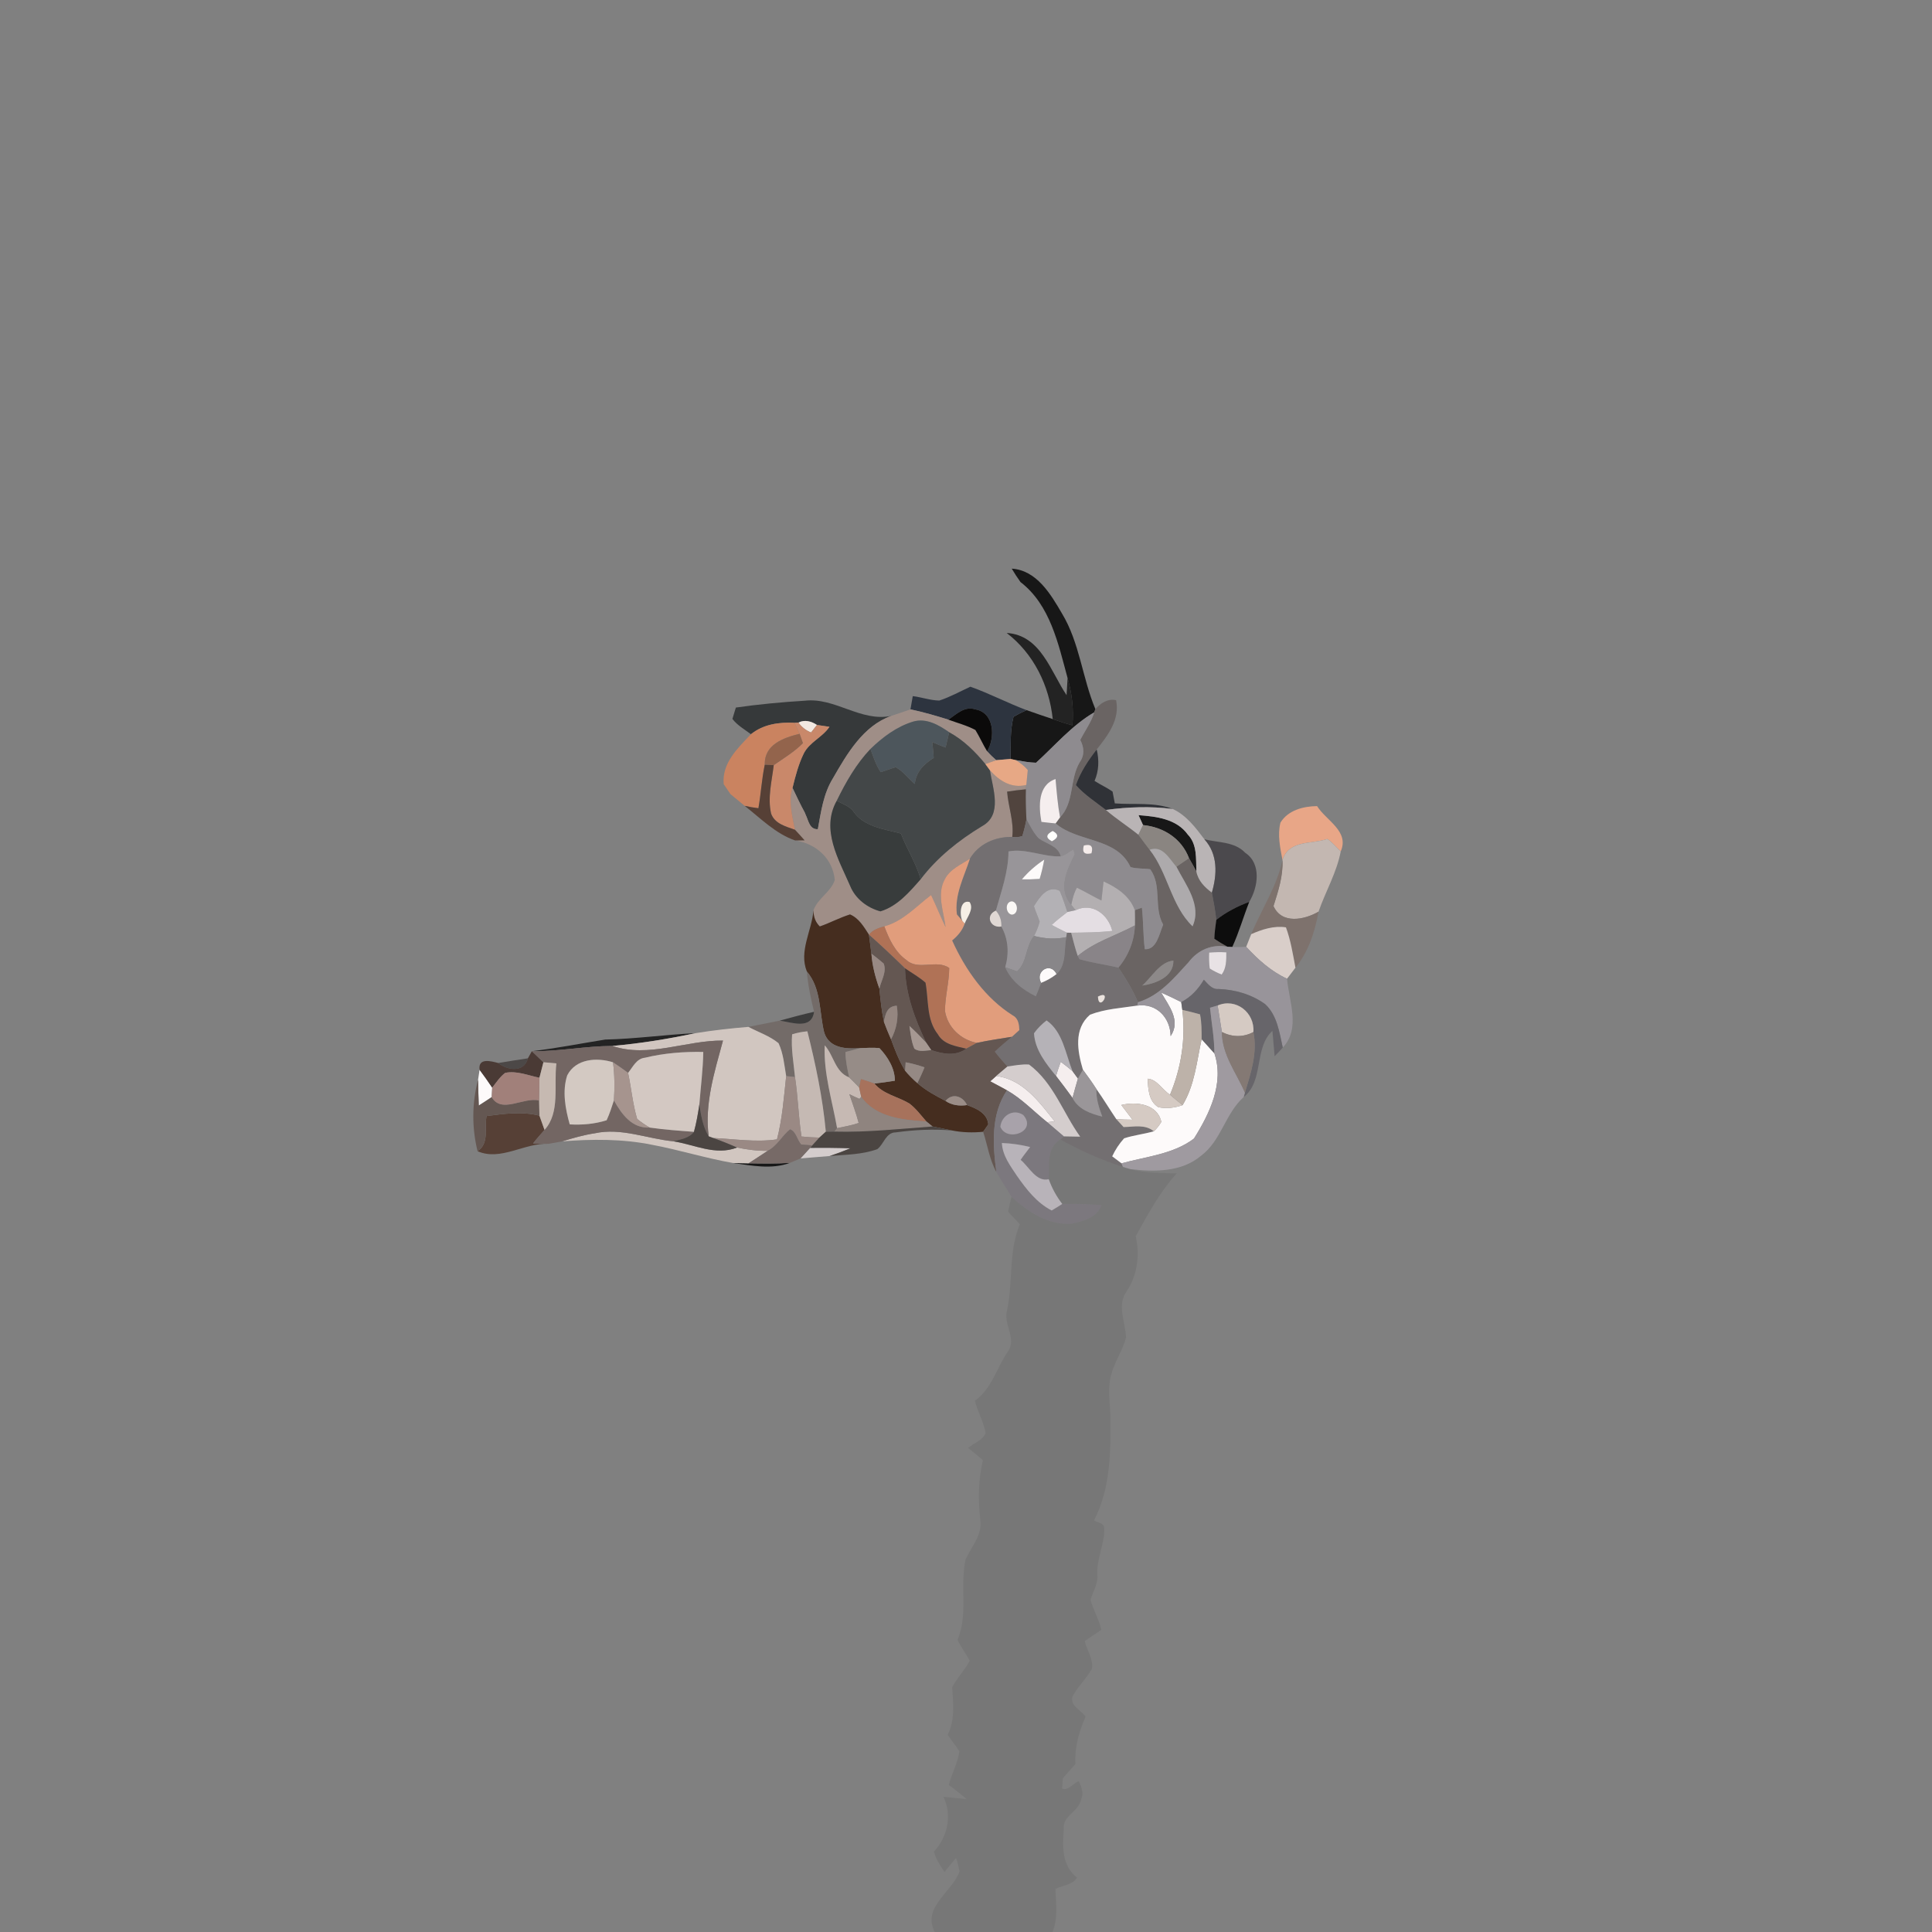 <?xml version="1.0" encoding="UTF-8" ?>
<!DOCTYPE svg PUBLIC "-//W3C//DTD SVG 1.1//EN" "http://www.w3.org/Graphics/SVG/1.1/DTD/svg11.dtd">
<svg width="384pt" height="384pt" viewBox="0 0 384 384" version="1.1" xmlns="http://www.w3.org/2000/svg">
<rect x="0" y="0" width="384" height="384" fill="#808080" stroke="none"/>
<g id="#171717fb">
<path fill="#171717" opacity="1.00" d=" M 201.09 113.02 C 206.04 113.34 208.84 118.09 211.08 121.94 C 214.61 127.79 215.11 134.75 217.72 140.95 L 217.49 141.58 C 213.02 144.20 209.69 148.18 205.92 151.60 C 204.53 151.57 203.17 151.30 201.82 151.06 L 200.85 150.85 C 200.89 148.06 200.75 145.20 201.44 142.47 C 202.28 141.98 203.14 141.54 204.03 141.14 C 205.76 141.75 207.49 142.35 209.24 142.92 C 210.53 143.38 211.82 143.81 213.15 144.16 C 213.44 141.00 213.06 137.81 212.19 134.77 C 210.34 127.97 208.74 120.23 202.83 115.69 C 202.21 114.82 201.63 113.93 201.09 113.02 Z" />
<path fill="#171717" opacity="1.00" d=" M 226.29 162.02 C 229.82 162.27 233.86 162.76 236.09 165.88 C 237.99 167.84 237.69 170.70 237.79 173.21 C 237.31 172.32 236.83 171.44 236.32 170.57 C 234.86 166.67 231.24 164.38 227.19 163.99 C 226.97 163.50 226.52 162.51 226.29 162.02 Z" />
<path fill="#171717" opacity="1.00" d=" M 145.73 231.16 C 146.50 231.17 148.02 231.20 148.78 231.22 C 151.52 231.27 154.26 231.31 157.00 231.13 C 153.38 232.48 149.43 231.67 145.73 231.16 Z" />
</g>
<g id="#000000bb">
<path fill="#000000" opacity="0.73" d=" M 200.09 125.81 C 206.86 126.22 208.82 133.47 211.99 138.17 C 212.04 137.32 212.14 135.62 212.19 134.77 C 213.06 137.81 213.44 141.00 213.15 144.16 C 211.82 143.81 210.53 143.38 209.24 142.92 C 208.55 136.27 205.45 129.92 200.09 125.81 Z" />
<path fill="#000000" opacity="0.73" d=" M 120.28 206.62 C 126.28 206.49 132.24 205.64 138.23 205.35 C 132.78 206.51 127.26 207.40 121.70 207.89 C 116.35 207.91 111.07 209.00 105.71 208.93 C 110.60 208.36 115.42 207.40 120.28 206.62 Z" />
</g>
<g id="#2d343fff">
<path fill="#2d343f" opacity="1.00" d=" M 186.69 139.24 C 188.84 138.54 190.82 137.43 192.87 136.49 C 196.67 137.83 200.25 139.73 204.03 141.14 C 203.14 141.54 202.28 141.98 201.44 142.47 C 200.75 145.20 200.89 148.06 200.85 150.85 C 200.14 150.91 198.72 151.03 198.01 151.09 C 197.36 150.54 196.76 149.95 196.20 149.33 C 197.84 146.59 197.66 141.62 193.83 140.99 C 191.73 140.29 190.08 141.96 188.51 143.04 C 186.02 142.26 183.51 141.53 180.96 140.99 C 181.07 140.33 181.30 139.02 181.42 138.36 C 183.19 138.57 184.90 139.21 186.69 139.24 Z" />
</g>
<g id="#36393aff">
<path fill="#36393a" opacity="1.00" d=" M 146.26 140.63 C 150.81 139.98 155.39 139.55 159.98 139.27 C 165.99 138.58 171.06 143.54 177.14 142.29 C 171.58 144.27 168.37 149.79 165.58 154.65 C 163.66 157.72 163.19 161.33 162.55 164.81 C 160.88 164.88 160.70 163.08 160.13 161.93 C 160.09 161.82 160.00 161.60 159.95 161.49 C 159.07 159.89 158.31 158.23 157.52 156.60 C 158.09 154.27 158.70 151.91 159.76 149.75 C 160.90 147.49 163.48 146.53 164.86 144.46 C 164.24 144.37 163.00 144.18 162.38 144.09 C 161.28 143.36 159.93 142.98 158.69 143.62 L 157.93 143.66 C 154.85 143.51 151.72 143.94 149.26 145.93 C 147.99 144.98 146.55 144.17 145.57 142.89 C 145.74 142.32 146.09 141.19 146.26 140.63 Z" />
</g>
<g id="#6a6463ff">
<path fill="#6a6463" opacity="1.00" d=" M 217.72 140.95 C 218.76 139.74 220.15 138.82 221.83 139.16 C 222.63 143.01 220.21 146.15 217.98 148.96 C 216.30 151.12 214.76 153.44 213.84 156.04 C 215.56 157.99 217.77 159.40 219.81 160.98 C 221.86 162.75 224.16 164.21 226.27 165.91 C 227.00 166.91 227.74 167.91 228.50 168.89 C 232.16 173.52 232.74 179.98 237.03 184.11 C 238.92 179.89 235.65 175.87 233.82 172.27 C 234.44 171.85 235.70 171.00 236.32 170.57 C 236.83 171.44 237.31 172.32 237.79 173.21 C 238.14 175.05 239.42 176.33 240.87 177.41 C 241.22 179.20 241.55 181.00 241.75 182.83 C 241.59 184.07 241.39 185.33 241.36 186.59 C 242.21 187.17 243.10 187.70 244.01 188.19 C 240.97 187.57 238.08 188.79 236.24 191.25 C 233.34 194.41 230.47 197.92 226.18 199.20 C 225.14 196.77 223.77 194.49 222.29 192.31 C 224.27 190.00 225.47 186.98 225.57 183.93 C 225.59 182.92 225.58 181.91 225.56 180.90 C 225.91 180.77 226.61 180.53 226.96 180.41 C 227.27 183.15 227.19 185.93 227.54 188.66 C 229.89 188.83 230.44 185.53 231.19 183.78 C 229.24 180.33 231.01 176.12 228.62 172.77 C 227.31 172.58 225.96 172.71 224.70 172.34 C 221.91 166.36 214.27 167.50 209.81 163.66 C 210.03 163.36 210.47 162.76 210.69 162.46 C 213.56 159.48 212.56 154.92 214.60 151.50 C 215.60 150.09 215.48 148.54 214.71 147.07 C 215.64 145.24 216.89 143.57 217.49 141.58 L 217.72 140.95 M 239.22 179.20 C 239.78 179.76 239.78 179.76 239.22 179.20 M 227.03 195.89 C 229.70 195.48 233.27 194.20 233.22 190.93 C 230.54 191.19 228.95 194.19 227.03 195.89 Z" />
</g>
<g id="#9f8e87ff">
<path fill="#9f8e87" opacity="1.00" d=" M 177.14 142.29 C 178.42 141.87 179.69 141.44 180.96 140.99 C 183.51 141.53 186.02 142.26 188.51 143.04 C 190.30 143.70 192.18 144.18 193.87 145.09 C 194.71 146.46 195.36 147.95 196.20 149.33 C 196.76 149.95 197.36 150.54 198.01 151.09 C 197.47 151.28 196.39 151.67 195.85 151.86 C 193.81 149.38 191.50 147.09 188.66 145.54 C 186.60 144.10 184.11 142.66 181.51 143.42 C 178.25 144.40 175.43 146.52 173.01 148.86 C 170.17 151.84 168.11 155.47 166.31 159.15 C 163.10 164.87 166.69 170.81 168.98 176.09 C 170.01 178.64 172.38 180.44 174.99 181.14 C 178.36 180.12 180.74 177.32 182.98 174.76 C 186.28 170.41 190.57 167.00 195.22 164.19 C 199.33 161.93 197.30 156.69 196.75 153.09 C 198.60 155.20 201.07 156.77 203.99 156.01 L 203.90 156.88 C 202.65 157.00 201.40 157.15 200.17 157.34 C 200.40 160.36 201.56 163.27 201.20 166.34 C 197.80 166.31 194.56 167.69 192.78 170.67 C 191.00 171.86 188.81 172.74 187.79 174.75 C 186.14 177.73 187.57 181.15 187.94 184.27 C 186.93 182.17 186.07 180.00 185.06 177.90 C 182.08 180.15 179.49 183.11 175.76 184.11 C 174.62 184.44 173.47 184.81 172.71 185.77 C 171.71 184.23 170.72 182.50 168.95 181.75 C 166.89 182.39 164.98 183.43 162.94 184.14 C 162.10 183.32 161.68 182.25 161.69 180.92 C 162.52 178.55 165.17 177.28 165.92 174.91 C 165.53 170.63 162.17 167.66 158.05 167.05 C 158.51 167.04 159.44 167.03 159.91 167.02 C 159.29 166.30 158.66 165.61 158.01 164.92 C 157.49 162.20 156.70 159.35 157.52 156.60 C 158.31 158.23 159.07 159.89 159.95 161.49 L 160.13 161.93 C 160.70 163.08 160.88 164.88 162.55 164.81 C 163.19 161.33 163.66 157.72 165.58 154.65 C 168.37 149.79 171.58 144.27 177.14 142.29 Z" />
</g>
<g id="#0b0a0aff">
<path fill="#0b0a0a" opacity="1.00" d=" M 188.51 143.04 C 190.08 141.96 191.73 140.29 193.83 140.99 C 197.66 141.62 197.84 146.59 196.20 149.33 C 195.36 147.95 194.71 146.46 193.87 145.09 C 192.18 144.18 190.30 143.70 188.51 143.04 Z" />
</g>
<g id="#8e8b8fff">
<path fill="#8e8b8f" opacity="1.00" d=" M 205.92 151.60 C 209.69 148.18 213.02 144.20 217.49 141.58 C 216.89 143.57 215.64 145.24 214.71 147.07 C 215.48 148.54 215.60 150.09 214.60 151.50 C 212.56 154.92 213.56 159.48 210.69 162.46 C 210.23 159.94 210.02 157.39 209.80 154.84 C 206.24 156.01 206.44 160.36 206.99 163.36 C 207.93 163.47 208.86 163.58 209.81 163.66 C 214.27 167.50 221.91 166.36 224.70 172.34 C 225.96 172.71 227.31 172.58 228.62 172.77 C 231.01 176.12 229.24 180.33 231.19 183.78 C 230.44 185.53 229.89 188.83 227.54 188.66 C 227.19 185.93 227.27 183.15 226.96 180.41 C 226.61 180.53 225.91 180.77 225.56 180.90 C 224.53 178.07 221.97 176.37 219.34 175.19 C 219.20 176.45 219.06 177.71 218.92 178.98 C 217.27 178.19 215.71 177.23 214.05 176.44 C 213.45 177.48 213.17 178.66 212.93 179.83 C 210.20 176.74 212.07 172.89 213.62 169.81 C 213.55 169.57 213.41 169.07 213.35 168.82 C 212.49 169.26 211.76 169.98 210.81 170.21 C 210.29 168.12 207.97 167.77 206.45 166.65 C 205.39 165.57 204.75 164.17 204.01 162.88 C 203.90 160.88 203.84 158.88 203.90 156.88 L 203.99 156.01 C 204.07 155.27 204.21 153.79 204.28 153.05 C 203.59 152.24 202.77 151.58 201.82 151.06 C 203.17 151.30 204.53 151.57 205.92 151.60 M 209.23 165.16 C 207.87 165.87 207.81 166.55 209.07 167.21 C 210.42 166.51 210.47 165.82 209.23 165.16 M 215.42 168.05 C 215.03 169.43 215.54 169.94 216.94 169.60 C 217.33 168.20 216.82 167.69 215.42 168.05 Z" />
</g>
<g id="#f2e9e1ff">
<path fill="#f2e9e1" opacity="1.00" d=" M 158.69 143.62 C 159.93 142.98 161.28 143.36 162.38 144.09 C 162.09 144.47 161.50 145.21 161.21 145.59 C 160.19 145.19 159.35 144.54 158.69 143.62 Z" />
</g>
<g id="#4d565cff">
<path fill="#4d565c" opacity="1.00" d=" M 181.51 143.42 C 184.11 142.66 186.60 144.10 188.66 145.54 C 188.48 146.30 188.12 147.82 187.94 148.58 C 187.04 148.25 186.18 147.85 185.30 147.50 C 185.39 148.54 185.54 149.59 185.58 150.64 C 183.63 151.86 182.06 153.41 181.82 155.82 C 180.54 154.72 179.51 153.30 178.03 152.48 C 177.02 152.77 176.05 153.17 175.05 153.47 C 174.11 152.07 173.58 150.44 173.01 148.86 C 175.43 146.52 178.25 144.40 181.51 143.42 Z" />
</g>
<g id="#ca8360ff">
<path fill="#ca8360" opacity="1.00" d=" M 149.26 145.93 C 151.72 143.94 154.85 143.51 157.93 143.66 C 158.18 144.21 158.68 145.31 158.93 145.85 C 155.69 146.64 151.89 147.99 152.00 152.00 C 151.40 154.85 151.25 157.77 150.74 160.64 C 149.82 160.53 148.91 160.37 148.01 160.17 C 147.06 159.40 146.12 158.61 145.18 157.83 C 144.85 157.34 144.17 156.35 143.84 155.86 C 143.46 151.66 146.63 148.70 149.26 145.93 Z" />
</g>
<g id="#c9886aff">
<path fill="#c9886a" opacity="1.00" d=" M 157.93 143.66 L 158.69 143.62 C 159.35 144.54 160.19 145.19 161.21 145.59 C 161.50 145.21 162.09 144.47 162.38 144.09 C 163.00 144.18 164.24 144.37 164.86 144.46 C 163.48 146.53 160.90 147.49 159.76 149.75 C 158.70 151.91 158.09 154.27 157.52 156.60 C 156.70 159.35 157.49 162.20 158.01 164.92 C 156.20 164.27 153.98 163.74 153.26 161.70 C 152.54 158.51 153.41 155.25 153.79 152.08 C 155.77 150.70 157.88 149.44 159.59 147.71 C 159.42 147.24 159.09 146.32 158.93 145.85 C 158.68 145.31 158.18 144.21 157.93 143.66 Z" />
</g>
<g id="#93644cff">
<path fill="#93644c" opacity="1.00" d=" M 152.00 152.00 C 151.89 147.99 155.69 146.64 158.93 145.85 C 159.09 146.32 159.42 147.24 159.59 147.71 C 157.88 149.44 155.77 150.70 153.79 152.08 C 153.34 152.06 152.45 152.02 152.00 152.00 Z" />
</g>
<g id="#434748ff">
<path fill="#434748" opacity="1.00" d=" M 188.66 145.54 C 191.50 147.09 193.81 149.38 195.85 151.86 C 196.07 152.17 196.52 152.79 196.75 153.09 C 197.30 156.69 199.33 161.93 195.22 164.19 C 190.57 167.00 186.28 170.41 182.98 174.76 C 182.11 171.55 180.23 168.76 179.07 165.67 C 175.70 164.77 171.57 164.33 169.53 161.14 C 168.69 160.16 167.40 159.76 166.31 159.15 C 168.11 155.47 170.17 151.84 173.01 148.86 C 173.58 150.44 174.11 152.07 175.05 153.47 C 176.05 153.17 177.02 152.77 178.03 152.48 C 179.51 153.30 180.54 154.72 181.82 155.82 C 182.06 153.41 183.63 151.86 185.58 150.64 C 185.54 149.59 185.39 148.54 185.30 147.50 C 186.18 147.85 187.04 148.25 187.94 148.58 C 188.12 147.82 188.48 146.30 188.66 145.54 M 175.25 156.25 C 175.79 156.79 175.79 156.79 175.25 156.25 M 182.24 160.24 C 182.80 160.80 182.80 160.80 182.24 160.24 Z" />
</g>
<g id="#303237fb">
<path fill="#303237" opacity="1.00" d=" M 213.84 156.04 C 214.76 153.44 216.30 151.12 217.98 148.96 C 218.48 151.07 218.42 153.21 217.55 155.21 C 218.71 155.97 219.99 156.53 221.13 157.33 C 221.28 158.11 221.43 158.89 221.58 159.68 C 225.42 159.98 229.41 159.38 233.09 160.79 C 228.68 160.22 224.21 160.39 219.81 160.98 C 217.77 159.40 215.56 157.99 213.84 156.04 Z" />
</g>
<g id="#e7a885ff">
<path fill="#e7a885" opacity="1.00" d=" M 195.85 151.86 C 196.39 151.67 197.47 151.28 198.01 151.09 C 198.72 151.03 200.14 150.91 200.85 150.85 L 201.82 151.06 C 202.77 151.58 203.59 152.24 204.28 153.05 C 204.21 153.79 204.07 155.27 203.99 156.01 C 201.07 156.77 198.60 155.20 196.75 153.09 C 196.52 152.79 196.07 152.17 195.85 151.86 Z" />
</g>
<g id="#564036ff">
<path fill="#564036" opacity="1.00" d=" M 152.00 152.00 C 152.45 152.02 153.34 152.06 153.79 152.08 C 153.41 155.25 152.54 158.51 153.26 161.70 C 153.98 163.74 156.20 164.27 158.01 164.92 C 158.66 165.61 159.29 166.30 159.91 167.02 C 159.44 167.03 158.51 167.04 158.05 167.05 C 154.15 165.71 151.20 162.66 148.01 160.17 C 148.91 160.37 149.82 160.53 150.74 160.64 C 151.25 157.77 151.40 154.85 152.00 152.00 Z" />
<path fill="#564036" opacity="1.00" d=" M 96.71 221.82 C 100.18 221.37 103.77 220.86 107.22 221.75 C 107.47 222.46 107.98 223.87 108.23 224.58 C 107.46 225.46 106.68 226.33 105.96 227.25 C 106.73 227.27 108.29 227.32 109.06 227.34 C 104.27 227.10 99.53 230.84 94.92 228.81 C 97.31 227.23 96.24 224.19 96.71 221.82 Z" />
</g>
<g id="#f5eeeeff">
<path fill="#f5eeee" opacity="1.00" d=" M 206.99 163.36 C 206.44 160.36 206.24 156.01 209.80 154.84 C 210.02 157.39 210.23 159.94 210.69 162.46 C 210.47 162.76 210.03 163.36 209.81 163.66 C 208.86 163.58 207.93 163.47 206.99 163.36 Z" />
<path fill="#f5eeee" opacity="1.00" d=" M 209.89 213.85 C 210.17 212.90 210.49 211.97 210.83 211.04 C 211.62 211.63 212.40 212.24 213.16 212.89 C 213.44 213.26 213.98 214.00 214.25 214.37 C 213.88 215.64 213.51 216.93 213.17 218.22 C 212.10 216.74 211.01 215.29 209.89 213.85 Z" />
<path fill="#f5eeee" opacity="1.00" d=" M 196.82 214.92 C 197.12 214.65 197.71 214.13 198.01 213.86 C 203.33 214.54 206.53 219.01 209.63 222.88 C 209.26 222.92 208.51 223.01 208.14 223.05 C 205.48 220.93 203.12 218.40 200.14 216.71 C 199.05 216.08 197.91 215.53 196.82 214.92 Z" />
</g>
<g id="#3c221983">
<path fill="#3c2219" opacity="0.51" d=" M 143.84 155.86 C 144.17 156.35 144.85 157.34 145.18 157.83 C 144.85 157.34 144.17 156.35 143.84 155.86 Z" />
</g>
<g id="#b9bab9ff">
<path fill="#b9bab9" opacity="1.00" d=" M 175.25 156.25 C 175.79 156.79 175.79 156.79 175.25 156.25 Z" />
</g>
<g id="#51443eff">
<path fill="#51443e" opacity="1.00" d=" M 200.17 157.34 C 201.40 157.15 202.65 157.00 203.90 156.88 C 203.84 158.88 203.90 160.88 204.01 162.88 C 203.80 163.99 203.53 165.08 203.20 166.16 C 202.56 166.40 201.89 166.46 201.20 166.34 C 201.56 163.27 200.40 160.36 200.17 157.34 Z" />
</g>
<g id="#383c3cff">
<path fill="#383c3c" opacity="1.00" d=" M 166.31 159.15 C 167.40 159.76 168.69 160.16 169.53 161.14 C 171.57 164.33 175.70 164.77 179.07 165.67 C 180.23 168.76 182.11 171.55 182.98 174.76 C 180.74 177.32 178.36 180.12 174.99 181.14 C 172.38 180.44 170.01 178.64 168.98 176.09 C 166.69 170.81 163.10 164.87 166.31 159.15 Z" />
</g>
<g id="#ccc8cdff">
<path fill="#ccc8cd" opacity="1.00" d=" M 182.24 160.24 C 182.80 160.80 182.80 160.80 182.24 160.24 Z" />
</g>
<g id="#e8a687ff">
<path fill="#e8a687" opacity="1.00" d=" M 254.50 163.50 C 256.02 161.02 259.05 160.25 261.78 160.22 C 263.62 163.14 268.24 165.20 266.48 169.23 C 265.61 168.38 264.83 167.44 263.83 166.75 C 260.62 167.84 256.18 166.90 254.90 170.94 C 254.45 168.50 253.88 165.97 254.50 163.50 Z" />
</g>
<g id="#ffffffff">
<path fill="#ffffff" opacity="1.00" d=" M 159.95 161.49 C 160.00 161.60 160.09 161.82 160.13 161.93 L 159.95 161.49 Z" />
<path fill="#ffffff" opacity="1.00" d=" M 162.27 206.15 C 162.84 206.72 162.84 206.72 162.27 206.15 Z" />
</g>
<g id="#b9b4b5ff">
<path fill="#b9b4b5" opacity="1.00" d=" M 219.81 160.98 C 224.21 160.39 228.68 160.22 233.09 160.79 C 235.80 162.04 237.63 164.49 239.38 166.81 C 242.09 169.79 241.93 173.78 240.87 177.41 C 239.42 176.33 238.14 175.05 237.79 173.21 C 237.69 170.70 237.99 167.84 236.09 165.88 C 233.86 162.76 229.82 162.27 226.29 162.02 C 226.52 162.51 226.97 163.50 227.19 163.99 C 226.96 164.47 226.50 165.43 226.27 165.91 C 224.16 164.21 221.86 162.75 219.81 160.98 Z" />
</g>
<g id="#736f71ff">
<path fill="#736f71" opacity="1.00" d=" M 204.01 162.88 C 204.75 164.17 205.39 165.57 206.45 166.65 C 207.97 167.77 210.29 168.12 210.81 170.21 C 207.31 170.35 203.93 168.57 200.45 169.23 C 200.42 173.30 199.03 177.12 197.94 180.99 C 195.75 181.92 196.82 184.55 199.03 184.15 C 200.43 186.68 200.59 189.48 199.80 192.24 C 200.93 194.92 203.33 196.77 205.88 198.00 C 206.25 197.12 206.60 196.24 206.93 195.35 C 208.05 194.91 209.07 194.33 210.00 193.60 C 212.00 191.77 211.46 188.69 211.93 186.26 L 212.04 185.37 L 212.90 185.39 C 213.31 186.93 213.69 188.49 214.21 190.00 L 214.55 190.64 C 217.08 191.38 219.72 191.71 222.29 192.31 C 223.77 194.49 225.14 196.77 226.18 199.20 L 226.05 199.87 C 222.90 200.35 219.65 200.52 216.65 201.68 C 213.36 204.51 214.15 208.96 215.24 212.62 C 214.99 213.06 214.50 213.93 214.25 214.37 C 213.98 214.00 213.44 213.26 213.16 212.89 C 211.78 209.45 211.24 205.05 208.01 202.82 C 207.07 203.56 206.21 204.40 205.52 205.37 C 205.71 208.68 207.89 211.38 209.89 213.85 C 211.01 215.29 212.10 216.74 213.17 218.22 C 214.32 220.50 216.75 221.35 219.08 221.93 C 218.42 220.16 217.84 218.35 217.91 216.44 C 219.30 218.40 220.54 220.46 221.88 222.44 C 222.24 222.83 222.96 223.62 223.32 224.01 C 225.36 223.98 227.59 223.41 229.33 224.85 C 227.39 225.42 225.35 225.62 223.43 226.25 C 222.46 227.31 221.67 228.53 221.06 229.83 C 221.52 230.18 222.44 230.87 222.91 231.22 L 223.19 231.94 C 218.86 230.57 214.71 228.69 210.75 226.49 L 211.43 225.86 C 212.51 225.89 213.60 225.91 214.69 225.92 C 211.26 221.15 209.42 215.25 204.54 211.59 C 203.09 211.48 201.65 211.78 200.23 211.98 C 199.36 211.02 198.50 210.05 197.73 209.02 C 198.81 207.97 199.97 207.03 201.12 206.07 C 201.49 205.74 202.23 205.07 202.60 204.73 C 202.56 203.67 202.40 202.41 201.35 201.86 C 195.82 198.40 191.88 192.78 189.24 186.92 C 190.35 186.01 191.29 184.93 191.74 183.55 C 192.24 182.24 193.63 180.68 192.71 179.28 C 190.76 178.77 190.70 181.84 191.28 183.04 C 191.01 182.72 190.46 182.07 190.19 181.75 C 189.67 177.86 191.62 174.26 192.78 170.67 C 194.56 167.69 197.80 166.31 201.20 166.34 C 201.89 166.46 202.56 166.40 203.20 166.16 C 203.53 165.08 203.80 163.99 204.01 162.88 M 218.22 198.08 C 218.38 201.38 221.23 196.53 218.22 198.08 M 210.25 202.24 C 210.81 202.80 210.81 202.80 210.25 202.24 Z" />
</g>
<g id="#8a8581ff">
<path fill="#8a8581" opacity="1.00" d=" M 227.19 163.99 C 231.24 164.38 234.86 166.67 236.32 170.57 C 235.70 171.00 234.44 171.85 233.82 172.27 C 232.40 170.67 231.08 167.94 228.50 168.89 C 227.74 167.91 227.00 166.91 226.27 165.91 C 226.50 165.43 226.96 164.47 227.19 163.99 Z" />
</g>
<g id="#fffffdff">
<path fill="#fffffd" opacity="1.00" d=" M 209.23 165.16 C 210.47 165.82 210.42 166.51 209.07 167.21 C 207.81 166.55 207.87 165.87 209.23 165.16 Z" />
</g>
<g id="#c3b7b1ff">
<path fill="#c3b7b1" opacity="1.00" d=" M 254.90 170.94 C 256.18 166.90 260.62 167.84 263.83 166.75 C 264.83 167.44 265.61 168.38 266.48 169.23 C 265.68 173.45 263.46 177.18 262.07 181.20 C 259.27 182.83 254.75 183.75 253.12 180.09 C 254.06 177.11 255.05 174.12 254.90 170.94 Z" />
</g>
<g id="#4b494dff">
<path fill="#4b494d" opacity="1.00" d=" M 239.38 166.81 C 242.13 167.51 245.38 167.26 247.49 169.49 C 250.76 171.66 250.06 176.31 248.30 179.25 C 245.96 180.13 243.71 181.27 241.75 182.83 C 241.55 181.00 241.22 179.20 240.87 177.41 C 241.93 173.78 242.09 169.79 239.38 166.81 Z" />
</g>
<g id="#f5ecebff">
<path fill="#f5eceb" opacity="1.00" d=" M 215.42 168.05 C 216.82 167.69 217.33 168.20 216.94 169.60 C 215.54 169.94 215.03 169.43 215.42 168.05 Z" />
</g>
<g id="#adaaacff">
<path fill="#adaaac" opacity="1.00" d=" M 228.50 168.89 C 231.08 167.94 232.40 170.67 233.82 172.27 C 235.65 175.87 238.92 179.89 237.03 184.11 C 232.74 179.98 232.16 173.52 228.50 168.89 Z" />
</g>
<g id="#989599ff">
<path fill="#989599" opacity="1.00" d=" M 200.45 169.23 C 203.93 168.57 207.31 170.35 210.81 170.21 C 211.76 169.98 212.49 169.26 213.35 168.82 C 213.41 169.07 213.55 169.57 213.62 169.81 C 212.07 172.89 210.20 176.74 212.93 179.83 C 213.14 180.10 213.56 180.64 213.78 180.91 C 213.37 181.00 212.56 181.18 212.15 181.27 C 211.68 179.85 211.22 178.42 210.62 177.05 C 208.17 175.87 206.61 178.35 205.50 180.11 C 205.82 181.15 206.29 182.15 206.64 183.19 C 206.37 184.18 206.00 185.12 205.53 186.03 C 203.79 188.10 204.18 191.31 202.15 193.07 C 201.56 192.86 200.39 192.45 199.80 192.24 C 200.59 189.48 200.43 186.68 199.03 184.15 C 199.09 182.94 198.73 181.89 197.94 180.99 C 199.03 177.12 200.42 173.30 200.45 169.23 M 203.11 174.78 C 204.29 174.80 205.46 174.77 206.64 174.68 C 207.03 173.43 207.31 172.15 207.55 170.86 C 205.89 171.95 204.39 173.26 203.11 174.78 M 201.11 179.14 C 199.71 179.24 199.82 181.56 201.09 181.80 C 202.50 181.77 202.43 179.29 201.11 179.14 Z" />
</g>
<g id="#e19d7cff">
<path fill="#e19d7c" opacity="1.00" d=" M 187.79 174.75 C 188.81 172.74 191.00 171.86 192.78 170.67 C 191.62 174.26 189.67 177.86 190.19 181.75 C 190.46 182.07 191.01 182.72 191.28 183.04 L 191.74 183.55 C 191.29 184.93 190.35 186.01 189.24 186.92 C 191.88 192.78 195.82 198.40 201.35 201.86 C 202.40 202.41 202.56 203.67 202.60 204.73 C 202.23 205.07 201.49 205.74 201.12 206.07 C 198.80 206.45 196.46 206.78 194.16 207.28 C 190.96 206.66 188.33 204.19 187.82 200.93 C 187.84 198.06 188.64 195.26 188.67 192.40 C 186.16 190.61 182.54 192.99 180.16 190.82 C 177.88 189.22 176.71 186.62 175.76 184.11 C 179.49 183.11 182.08 180.15 185.06 177.90 C 186.07 180.00 186.93 182.17 187.94 184.27 C 187.57 181.15 186.14 177.73 187.79 174.75 Z" />
</g>
<g id="#fdfafaff">
<path fill="#fdfafa" opacity="1.00" d=" M 203.11 174.78 C 204.39 173.26 205.89 171.95 207.55 170.86 C 207.31 172.15 207.03 173.43 206.64 174.68 C 205.46 174.77 204.29 174.80 203.11 174.78 Z" />
<path fill="#fdfafa" opacity="1.00" d=" M 206.93 195.35 C 205.66 193.05 208.79 191.10 210.00 193.60 C 209.07 194.33 208.05 194.91 206.93 195.35 Z" />
<path fill="#fdfafa" opacity="1.00" d=" M 230.78 197.27 C 232.13 197.86 233.45 198.51 234.78 199.17 C 234.83 199.56 234.94 200.34 235.00 200.73 C 235.69 206.47 234.78 212.27 232.55 217.58 C 231.04 216.63 229.96 214.53 228.11 214.40 C 228.20 216.42 228.29 218.87 230.23 220.06 C 231.84 220.41 233.51 220.19 235.05 219.65 C 237.46 215.68 237.86 210.98 238.83 206.54 C 239.67 207.49 240.52 208.43 241.37 209.36 C 243.37 215.29 240.41 221.35 237.31 226.30 C 233.24 229.41 227.74 229.88 222.91 231.22 C 222.44 230.87 221.52 230.18 221.06 229.83 C 221.67 228.53 222.46 227.31 223.43 226.25 C 225.35 225.62 227.39 225.42 229.33 224.85 C 229.92 224.31 230.42 223.68 230.82 222.98 C 230.05 219.42 225.83 218.89 222.87 219.63 C 223.60 220.61 224.34 221.58 225.09 222.55 C 224.02 222.55 222.95 222.51 221.88 222.44 C 220.54 220.46 219.30 218.40 217.91 216.44 C 217.08 215.13 216.16 213.87 215.24 212.62 C 214.15 208.96 213.36 204.51 216.65 201.68 C 219.65 200.52 222.90 200.35 226.05 199.87 C 229.85 199.33 232.62 202.27 232.67 205.94 C 234.75 202.84 232.33 199.93 230.78 197.27 Z" />
<path fill="#fdfafa" opacity="1.00" d=" M 95.32 212.63 C 96.18 213.79 97.03 214.97 97.83 216.18 C 97.81 216.65 97.76 217.59 97.73 218.06 C 96.88 218.62 96.03 219.20 95.16 219.74 C 95.08 218.03 95.07 216.31 95.02 214.61 C 95.10 214.11 95.24 213.12 95.32 212.63 Z" />
</g>
<g id="#7e726dff">
<path fill="#7e726d" opacity="1.00" d=" M 248.69 185.67 C 250.72 180.74 253.79 176.23 254.90 170.94 C 255.05 174.12 254.06 177.11 253.12 180.09 C 254.75 183.75 259.27 182.83 262.07 181.20 C 261.35 185.17 260.08 189.17 257.48 192.34 C 256.97 189.64 256.54 186.90 255.59 184.32 C 253.19 183.95 250.86 184.73 248.69 185.67 Z" />
</g>
<g id="#b3afb1ff">
<path fill="#b3afb1" opacity="1.00" d=" M 219.34 175.19 C 221.97 176.37 224.53 178.07 225.56 180.90 C 225.58 181.91 225.59 182.92 225.57 183.93 C 221.78 185.97 217.56 187.18 214.21 190.00 C 213.69 188.49 213.31 186.93 212.90 185.39 C 215.63 185.35 218.37 185.34 221.08 185.03 C 220.26 181.75 217.12 179.31 213.78 180.91 C 213.56 180.64 213.14 180.10 212.93 179.83 C 213.17 178.66 213.45 177.48 214.05 176.44 C 215.71 177.23 217.27 178.19 218.92 178.98 C 219.06 177.71 219.20 176.45 219.34 175.19 Z" />
</g>
<g id="#b3b1b5ff">
<path fill="#b3b1b5" opacity="1.00" d=" M 205.50 180.11 C 206.61 178.35 208.17 175.87 210.62 177.05 C 211.22 178.42 211.68 179.85 212.15 181.27 C 211.08 182.09 210.02 182.92 209.03 183.84 C 210.02 184.37 211.02 184.88 212.04 185.37 L 211.93 186.26 C 209.80 186.73 207.63 186.58 205.53 186.03 C 206.00 185.12 206.37 184.18 206.64 183.19 C 206.29 182.15 205.82 181.15 205.50 180.11 Z" />
</g>
<g id="#f6efe6ff">
<path fill="#f6efe6" opacity="1.00" d=" M 191.28 183.04 C 190.70 181.84 190.76 178.77 192.71 179.28 C 193.63 180.68 192.24 182.24 191.74 183.55 L 191.28 183.04 Z" />
</g>
<g id="#fbf8f6ff">
<path fill="#fbf8f6" opacity="1.00" d=" M 201.11 179.14 C 202.43 179.29 202.50 181.77 201.09 181.80 C 199.82 181.56 199.71 179.24 201.11 179.14 Z" />
</g>
<g id="#f1eae7ff">
<path fill="#f1eae7" opacity="1.00" d=" M 239.22 179.20 C 239.78 179.76 239.78 179.76 239.22 179.20 Z" />
</g>
<g id="#020202e8">
<path fill="#020202" opacity="0.91" d=" M 241.75 182.83 C 243.71 181.27 245.96 180.13 248.30 179.25 C 247.13 182.22 246.26 185.32 244.92 188.23 L 244.01 188.19 C 243.10 187.70 242.21 187.17 241.36 186.59 C 241.39 185.33 241.59 184.07 241.75 182.83 Z" />
</g>
<g id="#e4dee3ff">
<path fill="#e4dee3" opacity="1.00" d=" M 213.78 180.91 C 217.12 179.31 220.26 181.75 221.08 185.03 C 218.37 185.34 215.63 185.35 212.90 185.39 L 212.04 185.37 C 211.02 184.88 210.02 184.37 209.03 183.84 C 210.02 182.92 211.08 182.09 212.15 181.27 C 212.56 181.18 213.37 181.00 213.78 180.91 Z" />
</g>
<g id="#452d1fff">
<path fill="#452d1f" opacity="1.00" d=" M 160.37 193.09 C 158.74 189.06 161.36 184.98 161.69 180.92 C 161.68 182.25 162.10 183.32 162.94 184.14 C 164.98 183.43 166.89 182.39 168.95 181.75 C 170.72 182.50 171.71 184.23 172.71 185.77 C 172.87 187.03 173.03 188.29 173.20 189.55 C 173.37 191.93 173.98 194.24 174.78 196.48 C 175.01 198.70 175.22 200.93 175.69 203.11 C 176.12 204.28 176.60 205.43 177.10 206.57 C 177.88 208.71 178.71 210.85 179.90 212.81 C 180.64 213.70 181.46 214.52 182.34 215.28 C 184.01 216.74 185.98 217.80 187.94 218.82 C 189.18 219.69 190.72 219.86 192.20 219.64 C 194.04 220.30 196.23 221.23 196.43 223.48 C 196.17 223.85 195.67 224.58 195.41 224.95 C 193.34 225.15 191.26 225.10 189.22 224.69 C 187.93 224.44 186.64 224.16 185.35 223.90 C 185.04 223.65 184.43 223.16 184.13 222.91 C 183.04 221.67 182.06 220.32 180.73 219.32 C 178.43 217.95 175.58 217.50 173.79 215.36 C 175.15 215.21 176.50 215.02 177.86 214.80 C 177.87 212.34 176.43 210.05 174.80 208.32 C 173.54 208.20 172.27 208.27 171.01 208.32 C 168.25 208.52 164.82 208.41 163.82 205.23 C 162.80 201.16 163.28 196.53 160.37 193.09 Z" />
</g>
<g id="#e0d8d4ff">
<path fill="#e0d8d4" opacity="1.00" d=" M 199.03 184.15 C 196.82 184.55 195.75 181.92 197.94 180.99 C 198.73 181.89 199.09 182.94 199.03 184.15 Z" />
</g>
<g id="#b07256ff">
<path fill="#b07256" opacity="1.00" d=" M 172.71 185.77 C 173.47 184.81 174.62 184.44 175.76 184.11 C 176.71 186.62 177.88 189.22 180.16 190.82 C 182.54 192.99 186.16 190.61 188.67 192.40 C 188.64 195.26 187.84 198.06 187.82 200.93 C 188.33 204.19 190.96 206.66 194.16 207.28 C 193.63 207.57 192.57 208.14 192.04 208.43 C 189.99 207.93 187.55 207.61 186.41 205.58 C 184.10 202.65 184.59 198.76 183.95 195.31 C 182.70 194.21 181.24 193.39 179.88 192.46 C 177.53 190.18 175.16 187.93 172.71 185.77 Z" />
</g>
<g id="#898488ff">
<path fill="#898488" opacity="1.00" d=" M 214.21 190.00 C 217.56 187.18 221.78 185.97 225.57 183.93 C 225.47 186.98 224.27 190.00 222.29 192.31 C 219.72 191.71 217.08 191.38 214.55 190.64 L 214.21 190.00 Z" />
</g>
<g id="#d9cec9ff">
<path fill="#d9cec9" opacity="1.00" d=" M 248.69 185.67 C 250.86 184.73 253.19 183.95 255.59 184.32 C 256.54 186.90 256.97 189.64 257.48 192.34 C 257.06 192.88 256.23 193.98 255.81 194.53 C 252.63 193.07 250.04 190.72 247.69 188.19 C 247.94 187.56 248.44 186.30 248.69 185.67 Z" />
</g>
<g id="#645752ff">
<path fill="#645752" opacity="1.00" d=" M 172.71 185.77 C 175.16 187.93 177.53 190.18 179.88 192.46 C 180.02 197.69 181.86 202.57 184.08 207.23 C 183.01 206.09 181.91 204.97 180.76 203.92 C 180.99 205.43 181.13 206.99 181.73 208.42 C 182.72 209.16 183.98 208.77 185.10 208.72 C 187.38 209.48 189.95 209.99 192.04 208.43 C 192.57 208.14 193.63 207.57 194.16 207.28 C 196.46 206.78 198.80 206.45 201.12 206.07 C 199.97 207.03 198.81 207.97 197.73 209.02 C 198.50 210.05 199.36 211.02 200.23 211.98 C 199.48 212.60 198.75 213.23 198.01 213.86 C 197.71 214.13 197.12 214.65 196.82 214.92 C 197.91 215.53 199.05 216.08 200.14 216.71 C 196.92 221.50 197.31 227.48 198.03 232.93 C 196.66 230.45 196.28 227.61 195.41 224.95 C 195.67 224.58 196.17 223.85 196.43 223.48 C 196.23 221.23 194.04 220.30 192.20 219.64 C 191.37 217.88 189.29 217.15 187.94 218.82 C 185.98 217.80 184.01 216.74 182.34 215.28 C 182.83 214.24 183.33 213.21 183.75 212.14 C 182.53 211.72 181.28 211.38 180.01 211.14 C 179.98 211.56 179.93 212.39 179.90 212.81 C 178.71 210.85 177.88 208.71 177.10 206.57 C 178.20 204.51 178.63 202.21 178.24 199.90 C 176.34 199.96 175.96 201.57 175.69 203.11 C 175.22 200.93 175.01 198.70 174.78 196.48 C 175.14 194.87 176.28 193.20 175.64 191.52 C 174.85 190.83 174.03 190.18 173.20 189.55 C 173.03 188.29 172.87 187.03 172.71 185.77 Z" />
<path fill="#645752" opacity="1.00" d=" M 94.92 228.81 C 93.77 224.18 93.79 219.22 95.02 214.61 C 95.07 216.31 95.08 218.03 95.16 219.74 C 96.03 219.20 96.88 218.62 97.73 218.06 C 99.66 221.44 104.05 217.99 107.15 218.73 C 107.17 219.48 107.20 220.99 107.22 221.75 C 103.77 220.86 100.18 221.37 96.71 221.82 C 96.24 224.19 97.31 227.23 94.92 228.81 Z" />
</g>
<g id="#888689ff">
<path fill="#888689" opacity="1.00" d=" M 202.15 193.07 C 204.18 191.31 203.79 188.10 205.53 186.03 C 207.63 186.58 209.80 186.73 211.93 186.26 C 211.46 188.69 212.00 191.77 210.00 193.60 C 208.79 191.10 205.66 193.05 206.93 195.35 C 206.60 196.24 206.25 197.12 205.88 198.00 C 203.33 196.77 200.93 194.92 199.80 192.24 C 200.39 192.45 201.56 192.86 202.15 193.07 Z" />
</g>
<g id="#98949aff">
<path fill="#98949a" opacity="1.00" d=" M 236.24 191.25 C 238.08 188.79 240.97 187.57 244.01 188.19 L 244.92 188.23 C 245.84 188.26 246.76 188.23 247.69 188.19 C 250.04 190.72 252.63 193.07 255.81 194.53 C 256.20 199.03 258.56 204.41 254.96 208.21 C 254.29 205.20 253.85 201.79 251.47 199.59 C 248.78 197.64 245.48 196.68 242.18 196.57 C 240.85 196.69 240.09 195.54 239.27 194.73 C 238.18 196.59 236.72 198.17 234.78 199.17 C 233.45 198.51 232.13 197.86 230.78 197.27 C 232.33 199.93 234.75 202.84 232.67 205.94 C 232.62 202.27 229.85 199.33 226.05 199.87 L 226.18 199.20 C 230.47 197.92 233.34 194.41 236.24 191.25 M 240.33 189.33 C 240.27 190.39 240.31 191.45 240.44 192.50 C 241.19 192.98 241.98 193.38 242.82 193.70 C 243.77 192.43 243.75 190.79 243.74 189.28 C 242.60 189.22 241.46 189.24 240.33 189.33 Z" />
</g>
<g id="#e8e2e5ff">
<path fill="#e8e2e5" opacity="1.00" d=" M 240.33 189.33 C 241.46 189.24 242.60 189.22 243.74 189.28 C 243.75 190.79 243.77 192.43 242.82 193.70 C 241.98 193.38 241.19 192.98 240.44 192.50 C 240.31 191.45 240.27 190.39 240.33 189.33 Z" />
</g>
<g id="#988984ff">
<path fill="#988984" opacity="1.00" d=" M 173.20 189.55 C 174.03 190.18 174.85 190.83 175.64 191.52 C 176.28 193.20 175.14 194.87 174.78 196.48 C 173.98 194.24 173.37 191.93 173.20 189.55 Z" />
</g>
<g id="#8d8989ff">
<path fill="#8d8989" opacity="1.00" d=" M 227.03 195.89 C 228.95 194.19 230.54 191.19 233.22 190.93 C 233.27 194.20 229.70 195.48 227.03 195.89 Z" />
</g>
<g id="#736b68ff">
<path fill="#736b68" opacity="1.00" d=" M 160.37 193.09 C 163.28 196.53 162.80 201.16 163.82 205.23 C 164.82 208.41 168.25 208.52 171.01 208.32 C 170.27 208.51 168.78 208.90 168.04 209.10 C 168.05 210.80 168.42 212.48 168.78 214.14 C 165.96 213.07 165.75 209.78 163.92 207.77 C 163.67 213.36 165.42 218.77 166.38 224.23 L 165.85 224.92 C 165.42 224.92 164.57 224.93 164.14 224.94 C 163.52 218.20 162.11 211.53 160.47 204.98 C 159.44 205.08 158.42 205.26 157.44 205.58 C 157.20 208.41 157.74 211.24 158.01 214.06 C 157.58 214.01 156.70 213.93 156.26 213.89 C 155.88 211.68 155.70 209.39 154.74 207.34 C 152.97 205.89 150.75 205.16 148.75 204.10 C 150.82 203.68 152.90 203.29 154.98 202.86 C 157.37 203.20 161.31 204.74 161.80 201.10 C 161.16 198.46 160.58 195.80 160.37 193.09 M 162.27 206.15 C 162.84 206.72 162.84 206.72 162.27 206.15 Z" />
</g>
<g id="#4a3a35ff">
<path fill="#4a3a35" opacity="1.00" d=" M 184.08 207.23 C 181.86 202.57 180.02 197.69 179.88 192.46 C 181.24 193.39 182.70 194.21 183.95 195.31 C 184.59 198.76 184.10 202.65 186.41 205.58 C 187.55 207.61 189.99 207.93 192.04 208.43 C 189.95 209.99 187.38 209.48 185.10 208.72 C 184.85 208.35 184.34 207.61 184.08 207.23 Z" />
<path fill="#4a3a35" opacity="1.00" d=" M 104.92 210.35 C 105.12 210.00 105.51 209.29 105.71 208.93 C 106.47 209.67 107.24 210.40 108.01 211.13 C 107.74 212.15 107.47 213.18 107.22 214.21 C 104.99 213.76 102.70 212.77 100.41 213.24 C 99.36 214.03 98.64 215.15 97.83 216.18 C 97.03 214.97 96.18 213.79 95.32 212.63 C 94.99 210.20 97.56 210.89 99.02 211.28 C 100.85 212.77 104.20 213.23 104.92 210.35 Z" />
</g>
<g id="#67656aff">
<path fill="#67656a" opacity="1.00" d=" M 239.27 194.73 C 240.09 195.54 240.85 196.69 242.18 196.57 C 245.48 196.68 248.78 197.64 251.47 199.59 C 253.85 201.79 254.29 205.20 254.96 208.21 C 254.45 208.81 253.91 209.38 253.34 209.93 C 253.17 208.25 253.08 206.57 252.90 204.90 C 249.19 208.25 251.28 214.86 247.19 218.05 L 247.44 217.17 C 248.61 213.28 249.97 209.24 249.12 205.13 C 249.42 201.25 245.65 198.29 242.01 199.85 C 241.63 199.96 240.88 200.18 240.50 200.29 C 240.80 203.31 241.37 206.31 241.37 209.36 C 240.52 208.43 239.67 207.49 238.83 206.54 C 238.82 204.89 238.85 203.23 238.51 201.61 C 237.34 201.28 236.17 200.99 235.00 200.73 C 234.94 200.34 234.83 199.56 234.78 199.17 C 236.72 198.17 238.18 196.59 239.27 194.73 Z" />
</g>
<g id="#ebe3deff">
<path fill="#ebe3de" opacity="1.00" d=" M 218.22 198.08 C 221.23 196.53 218.38 201.38 218.22 198.08 Z" />
</g>
<g id="#d5cac3ff">
<path fill="#d5cac3" opacity="1.00" d=" M 242.01 199.85 C 245.65 198.29 249.42 201.25 249.12 205.13 C 247.08 206.21 244.90 206.15 242.86 205.12 C 242.57 203.36 242.31 201.60 242.01 199.85 Z" />
<path fill="#d5cac3" opacity="1.00" d=" M 228.11 214.40 C 229.96 214.53 231.04 216.63 232.55 217.58 C 233.36 218.30 234.20 218.98 235.05 219.65 C 233.51 220.19 231.84 220.41 230.23 220.06 C 228.29 218.87 228.20 216.42 228.11 214.40 Z" />
<path fill="#d5cac3" opacity="1.00" d=" M 222.87 219.63 C 225.83 218.89 230.05 219.42 230.82 222.98 C 230.42 223.68 229.92 224.31 229.33 224.85 C 227.59 223.41 225.36 223.98 223.32 224.01 C 222.96 223.62 222.24 222.83 221.88 222.44 C 222.95 222.51 224.02 222.55 225.09 222.55 C 224.34 221.58 223.60 220.61 222.87 219.63 Z" />
</g>
<g id="#958680ff">
<path fill="#958680" opacity="1.00" d=" M 175.69 203.11 C 175.96 201.57 176.34 199.96 178.24 199.90 C 178.63 202.21 178.20 204.51 177.10 206.57 C 176.60 205.43 176.12 204.28 175.69 203.11 Z" />
</g>
<g id="#9f9aa0fe">
<path fill="#9f9aa0" opacity="1.00" d=" M 240.50 200.29 C 240.88 200.18 241.63 199.96 242.01 199.85 C 242.31 201.60 242.57 203.36 242.86 205.12 C 242.87 209.65 245.74 213.20 247.44 217.17 L 247.19 218.05 C 243.52 221.33 242.73 226.74 238.72 229.71 C 234.85 232.99 229.47 232.93 224.71 232.38 C 224.33 232.27 223.57 232.05 223.19 231.94 L 222.91 231.22 C 227.74 229.88 233.24 229.41 237.31 226.30 C 240.41 221.35 243.37 215.29 241.37 209.36 C 241.37 206.31 240.80 203.31 240.50 200.29 Z" />
</g>
<g id="#171616a2">
<path fill="#171616" opacity="0.64" d=" M 154.98 202.86 C 157.24 202.23 159.51 201.63 161.80 201.10 C 161.31 204.74 157.37 203.20 154.98 202.86 Z" />
</g>
<g id="#bdb2a9ff">
<path fill="#bdb2a9" opacity="1.00" d=" M 235.00 200.73 C 236.17 200.99 237.34 201.28 238.51 201.61 C 238.85 203.23 238.82 204.89 238.83 206.54 C 237.86 210.98 237.46 215.68 235.05 219.65 C 234.20 218.98 233.36 218.30 232.55 217.58 C 234.78 212.27 235.69 206.47 235.00 200.73 Z" />
</g>
<g id="#fffefeff">
<path fill="#fffefe" opacity="1.00" d=" M 210.25 202.24 C 210.81 202.80 210.81 202.80 210.25 202.24 Z" />
</g>
<g id="#b5b2b7ff">
<path fill="#b5b2b7" opacity="1.00" d=" M 205.52 205.37 C 206.21 204.40 207.07 203.56 208.01 202.82 C 211.24 205.05 211.78 209.45 213.16 212.89 C 212.40 212.24 211.62 211.63 210.83 211.04 C 210.49 211.97 210.17 212.90 209.89 213.85 C 207.89 211.38 205.71 208.68 205.52 205.37 Z" />
</g>
<g id="#d1c6c0ff">
<path fill="#d1c6c0" opacity="1.00" d=" M 138.23 205.35 C 141.72 204.78 145.23 204.39 148.75 204.10 C 150.75 205.16 152.97 205.89 154.74 207.34 C 155.70 209.39 155.88 211.68 156.26 213.89 C 155.80 218.09 155.50 222.35 154.43 226.46 C 150.22 227.08 145.97 226.37 141.76 226.19 L 140.86 225.86 C 140.00 219.34 142.03 213.02 143.70 206.82 C 136.36 206.75 128.91 210.33 121.70 207.89 C 127.26 207.40 132.78 206.51 138.23 205.35 Z" />
<path fill="#d1c6c0" opacity="1.00" d=" M 118.21 225.25 C 123.48 224.09 128.61 226.34 133.81 226.84 C 138.00 227.48 142.25 229.76 146.49 228.08 C 148.50 228.50 150.53 228.77 152.59 228.73 C 151.33 229.58 150.05 230.39 148.78 231.22 C 148.02 231.20 146.50 231.17 145.73 231.16 C 140.30 230.22 135.03 228.55 129.62 227.54 C 123.74 226.34 117.66 226.39 111.71 226.86 C 113.84 226.21 116.00 225.58 118.21 225.25 Z" />
</g>
<g id="#a69892ff">
<path fill="#a69892" opacity="1.00" d=" M 180.76 203.92 C 181.91 204.97 183.01 206.09 184.08 207.23 C 184.34 207.61 184.85 208.35 185.10 208.72 C 183.98 208.77 182.72 209.16 181.73 208.42 C 181.13 206.99 180.99 205.43 180.76 203.92 Z" />
</g>
<g id="#c5b9b3ff">
<path fill="#c5b9b3" opacity="1.00" d=" M 157.44 205.58 C 158.42 205.26 159.44 205.08 160.47 204.98 C 162.11 211.53 163.52 218.20 164.14 224.94 C 163.82 225.23 163.17 225.82 162.85 226.11 C 161.66 226.08 160.48 226.01 159.30 225.89 C 158.70 221.96 158.61 217.98 158.01 214.06 C 157.74 211.24 157.20 208.41 157.44 205.58 Z" />
</g>
<g id="#847974ff">
<path fill="#847974" opacity="1.00" d=" M 242.86 205.12 C 244.90 206.15 247.08 206.21 249.12 205.13 C 249.97 209.24 248.61 213.28 247.44 217.17 C 245.74 213.20 242.87 209.65 242.86 205.12 Z" />
</g>
<g id="#736663ff">
<path fill="#736663" opacity="1.00" d=" M 121.70 207.89 C 128.91 210.33 136.36 206.75 143.70 206.82 C 142.03 213.02 140.00 219.34 140.86 225.86 C 139.71 223.95 139.34 221.71 139.00 219.54 C 139.27 216.06 139.73 212.58 139.78 209.08 C 135.90 209.01 131.98 209.31 128.20 210.23 C 126.50 210.40 125.79 212.07 124.84 213.24 C 123.85 212.52 122.86 211.80 121.84 211.14 C 118.65 210.13 114.43 210.41 112.74 213.74 C 111.72 216.89 112.36 220.36 113.24 223.48 C 115.70 223.62 118.21 223.41 120.57 222.66 C 121.16 221.39 121.59 220.05 122.02 218.71 C 123.55 221.44 125.60 224.32 129.12 224.11 C 132.04 224.53 134.99 224.74 137.93 224.96 C 136.94 226.24 135.27 226.45 133.81 226.84 C 128.61 226.34 123.48 224.09 118.21 225.25 C 116.00 225.58 113.84 226.21 111.71 226.86 C 111.04 226.98 109.72 227.22 109.06 227.34 C 108.29 227.32 106.73 227.27 105.96 227.25 C 106.68 226.33 107.46 225.46 108.23 224.58 C 111.39 221.11 110.04 215.71 110.59 211.36 C 109.94 211.30 108.65 211.19 108.01 211.13 C 107.24 210.40 106.47 209.67 105.71 208.93 C 111.07 209.00 116.35 207.91 121.70 207.89 Z" />
</g>
<g id="#c6b9b3ff">
<path fill="#c6b9b3" opacity="1.00" d=" M 163.92 207.77 C 165.75 209.78 165.96 213.07 168.78 214.14 C 169.45 214.79 170.11 215.46 170.76 216.14 C 170.86 216.61 171.07 217.55 171.18 218.01 L 170.82 218.41 C 170.14 218.12 169.47 217.81 168.82 217.48 C 169.45 219.38 170.17 221.26 170.67 223.20 C 169.27 223.68 167.81 223.93 166.38 224.23 C 165.42 218.77 163.67 213.36 163.92 207.77 Z" />
</g>
<g id="#968c87ff">
<path fill="#968c87" opacity="1.00" d=" M 171.01 208.32 C 172.27 208.27 173.54 208.20 174.80 208.32 C 176.43 210.05 177.87 212.34 177.86 214.80 C 176.50 215.02 175.15 215.21 173.79 215.36 C 172.91 215.03 172.02 214.74 171.12 214.48 C 171.03 214.90 170.85 215.73 170.76 216.14 C 170.11 215.46 169.45 214.79 168.78 214.14 C 168.42 212.48 168.05 210.80 168.04 209.10 C 168.78 208.90 170.27 208.51 171.01 208.32 Z" />
</g>
<g id="#d3c8c2ff">
<path fill="#d3c8c2" opacity="1.00" d=" M 128.20 210.23 C 131.98 209.31 135.90 209.01 139.78 209.08 C 139.73 212.58 139.27 216.06 139.00 219.54 C 138.73 221.36 138.42 223.18 137.93 224.96 C 134.99 224.74 132.04 224.53 129.12 224.11 C 128.25 223.60 127.42 223.03 126.64 222.40 C 125.75 219.41 125.48 216.28 124.84 213.24 C 125.79 212.07 126.50 210.40 128.20 210.23 Z" />
</g>
<g id="#1b131082">
<path fill="#1b1310" opacity="0.51" d=" M 99.02 211.28 C 100.98 210.94 102.95 210.66 104.92 210.35 C 104.20 213.23 100.85 212.77 99.02 211.28 Z" />
</g>
<g id="#c6b9b1ff">
<path fill="#c6b9b1" opacity="1.00" d=" M 108.01 211.13 C 108.65 211.19 109.94 211.30 110.59 211.36 C 110.04 215.71 111.39 221.11 108.23 224.58 C 107.98 223.87 107.47 222.46 107.22 221.75 C 107.20 220.99 107.17 219.48 107.15 218.73 C 107.17 217.22 107.19 215.72 107.22 214.21 C 107.47 213.18 107.74 212.15 108.01 211.13 Z" />
</g>
<g id="#d3c9c2ff">
<path fill="#d3c9c2" opacity="1.00" d=" M 112.74 213.74 C 114.43 210.41 118.65 210.13 121.84 211.14 C 122.17 213.65 122.18 216.19 122.02 218.71 C 121.59 220.05 121.16 221.39 120.57 222.66 C 118.21 223.41 115.70 223.62 113.24 223.48 C 112.36 220.36 111.72 216.89 112.74 213.74 Z" />
</g>
<g id="#a6948eff">
<path fill="#a6948e" opacity="1.00" d=" M 121.84 211.14 C 122.86 211.80 123.85 212.52 124.84 213.24 C 125.48 216.28 125.75 219.41 126.64 222.40 C 127.42 223.03 128.25 223.60 129.12 224.11 C 125.60 224.32 123.55 221.44 122.02 218.71 C 122.18 216.19 122.17 213.65 121.84 211.14 Z" />
</g>
<g id="#958984ff">
<path fill="#958984" opacity="1.00" d=" M 180.01 211.14 C 181.28 211.38 182.53 211.72 183.75 212.14 C 183.33 213.21 182.83 214.24 182.34 215.28 C 181.46 214.52 180.64 213.70 179.90 212.81 C 179.93 212.39 179.98 211.56 180.01 211.14 Z" />
</g>
<g id="#d4cdcdff">
<path fill="#d4cdcd" opacity="1.00" d=" M 200.23 211.98 C 201.65 211.78 203.09 211.48 204.54 211.59 C 209.42 215.25 211.26 221.15 214.69 225.92 C 213.60 225.91 212.51 225.89 211.43 225.86 C 210.33 224.92 209.24 223.98 208.14 223.05 C 208.51 223.01 209.26 222.92 209.63 222.88 C 206.53 219.01 203.33 214.54 198.01 213.86 C 198.75 213.23 199.48 212.60 200.23 211.98 Z" />
<path fill="#d4cdcd" opacity="1.00" d=" M 161.01 228.15 C 163.68 228.11 166.36 228.14 169.03 228.23 C 167.67 228.80 166.29 229.31 164.90 229.77 C 162.96 229.94 161.03 230.07 159.10 230.25 C 159.73 229.55 160.37 228.85 161.01 228.15 Z" />
</g>
<g id="#a1807aff">
<path fill="#a1807a" opacity="1.00" d=" M 100.41 213.24 C 102.70 212.77 104.99 213.76 107.22 214.21 C 107.19 215.72 107.17 217.22 107.15 218.73 C 104.05 217.99 99.66 221.44 97.73 218.06 C 97.76 217.59 97.81 216.65 97.83 216.18 C 98.64 215.15 99.36 214.03 100.41 213.24 Z" />
</g>
<g id="#9a9699ff">
<path fill="#9a9699" opacity="1.00" d=" M 215.24 212.62 C 216.16 213.87 217.08 215.13 217.91 216.44 C 217.84 218.35 218.42 220.16 219.08 221.93 C 216.75 221.35 214.32 220.50 213.17 218.22 C 213.51 216.93 213.88 215.64 214.25 214.37 C 214.50 213.93 214.99 213.06 215.24 212.62 Z" />
</g>
<g id="#9a8984ff">
<path fill="#9a8984" opacity="1.00" d=" M 156.26 213.89 C 156.70 213.93 157.58 214.01 158.01 214.06 C 158.61 217.98 158.70 221.96 159.30 225.89 C 160.48 226.01 161.66 226.08 162.85 226.11 C 162.49 226.50 161.79 227.27 161.44 227.66 C 160.89 227.61 159.80 227.52 159.25 227.48 C 158.41 226.59 158.23 224.88 157.03 224.47 C 155.43 225.75 154.49 227.77 152.59 228.73 C 150.53 228.77 148.50 228.50 146.49 228.08 C 144.94 227.39 143.36 226.75 141.76 226.19 C 145.97 226.37 150.22 227.08 154.43 226.46 C 155.50 222.35 155.80 218.09 156.26 213.89 Z" />
</g>
<g id="#a7725cff">
<path fill="#a7725c" opacity="1.00" d=" M 171.12 214.48 C 172.02 214.74 172.91 215.03 173.79 215.36 C 175.58 217.50 178.43 217.95 180.73 219.32 C 182.06 220.32 183.04 221.67 184.13 222.91 C 179.52 222.60 174.09 222.14 171.18 218.01 C 171.07 217.55 170.86 216.61 170.76 216.14 C 170.85 215.73 171.03 214.90 171.12 214.48 Z" />
</g>
<g id="#8f847fff">
<path fill="#8f847f" opacity="1.00" d=" M 168.82 217.48 C 169.47 217.81 170.14 218.12 170.82 218.41 L 171.18 218.01 C 174.09 222.14 179.52 222.60 184.13 222.91 C 184.43 223.16 185.04 223.65 185.35 223.90 C 178.86 224.37 172.37 225.09 165.85 224.92 L 166.38 224.23 C 167.81 223.93 169.27 223.68 170.67 223.20 C 170.17 221.26 169.45 219.38 168.82 217.48 Z" />
</g>
<g id="#7c787eff">
<path fill="#7c787e" opacity="1.00" d=" M 200.14 216.71 C 203.12 218.40 205.48 220.93 208.14 223.05 C 209.24 223.98 210.33 224.92 211.43 225.86 L 210.75 226.49 C 207.94 228.15 208.59 231.62 208.45 234.38 C 205.97 234.98 204.53 231.91 202.86 230.53 C 203.44 229.64 204.13 228.83 204.75 227.98 C 202.90 227.53 201.02 227.24 199.13 227.18 C 199.25 229.67 200.80 231.72 202.13 233.71 C 203.99 236.37 206.07 239.08 209.03 240.59 C 209.74 240.18 210.44 239.74 211.13 239.29 C 213.73 239.25 216.33 239.31 218.93 239.53 C 218.07 242.04 215.22 242.74 212.91 243.23 C 208.32 243.53 204.27 240.85 201.04 237.87 C 200.05 236.21 198.97 234.61 198.03 232.93 C 197.31 227.48 196.92 221.50 200.14 216.71 M 198.83 223.96 C 200.18 227.13 206.24 224.83 203.37 221.61 C 201.41 220.29 199.05 221.73 198.83 223.96 Z" />
</g>
<g id="#9b8d87ff">
<path fill="#9b8d87" opacity="1.00" d=" M 187.94 218.82 C 189.29 217.15 191.37 217.88 192.20 219.64 C 190.72 219.86 189.18 219.69 187.94 218.82 Z" />
</g>
<g id="#4b4542ff">
<path fill="#4b4542" opacity="1.00" d=" M 137.93 224.96 C 138.42 223.18 138.73 221.36 139.00 219.54 C 139.34 221.71 139.71 223.95 140.86 225.86 L 141.76 226.19 C 143.36 226.75 144.94 227.39 146.49 228.08 C 142.25 229.76 138.00 227.48 133.81 226.84 C 135.27 226.45 136.94 226.24 137.93 224.96 Z" />
<path fill="#4b4542" opacity="1.00" d=" M 165.85 224.92 C 172.37 225.09 178.86 224.37 185.35 223.90 C 186.64 224.16 187.93 224.44 189.22 224.69 C 185.49 224.37 181.73 224.56 178.03 225.07 C 176.05 225.08 175.71 227.39 174.37 228.40 C 171.34 229.51 168.07 229.48 164.90 229.77 C 166.29 229.31 167.67 228.80 169.03 228.23 C 166.36 228.14 163.68 228.11 161.01 228.15 L 161.44 227.66 C 161.79 227.27 162.49 226.50 162.85 226.11 C 163.17 225.82 163.82 225.23 164.14 224.94 C 164.57 224.93 165.42 224.92 165.85 224.92 Z" />
</g>
<g id="#a8a2aaff">
<path fill="#a8a2aa" opacity="1.00" d=" M 198.83 223.96 C 199.05 221.73 201.41 220.29 203.37 221.61 C 206.24 224.83 200.18 227.13 198.83 223.96 Z" />
</g>
<g id="#776a67ff">
<path fill="#776a67" opacity="1.00" d=" M 152.59 228.73 C 154.49 227.77 155.43 225.75 157.03 224.47 C 158.23 224.88 158.41 226.59 159.25 227.48 C 159.80 227.52 160.89 227.61 161.44 227.66 L 161.01 228.15 C 160.37 228.85 159.73 229.55 159.10 230.25 C 158.57 230.47 157.52 230.91 157.00 231.13 C 154.26 231.31 151.52 231.27 148.78 231.22 C 150.05 230.39 151.33 229.58 152.59 228.73 Z" />
</g>
<g id="#b8b3b9ff">
<path fill="#b8b3b9" opacity="1.00" d=" M 199.13 227.18 C 201.02 227.24 202.90 227.53 204.75 227.98 C 204.13 228.83 203.44 229.64 202.86 230.53 C 204.53 231.91 205.97 234.98 208.45 234.38 C 209.08 236.15 209.98 237.79 211.13 239.29 C 210.44 239.74 209.74 240.18 209.03 240.59 C 206.07 239.08 203.99 236.37 202.13 233.71 C 200.80 231.72 199.25 229.67 199.13 227.18 Z" />
</g>
<g id="#00000012">
<path fill="#000000" opacity="0.07" d=" M 208.45 234.38 C 208.59 231.62 207.94 228.15 210.75 226.49 C 214.71 228.69 218.86 230.57 223.19 231.94 C 223.57 232.05 224.33 232.27 224.71 232.38 C 227.70 233.19 230.82 233.13 233.89 233.22 C 230.53 236.89 228.12 241.41 225.74 245.70 C 226.56 249.46 226.10 253.40 223.93 256.66 C 221.93 259.43 223.69 262.78 223.81 265.80 C 223.18 268.41 221.53 270.63 220.86 273.23 C 220.12 275.82 220.60 278.53 220.69 281.18 C 220.78 288.28 220.80 295.73 217.44 302.19 C 218.17 302.67 219.51 302.67 219.48 303.81 C 219.57 306.95 217.89 309.88 218.11 313.04 C 218.28 314.81 217.23 316.33 216.75 317.96 C 217.31 320.01 218.43 321.86 218.90 323.94 C 217.82 324.72 216.67 325.39 215.61 326.19 C 216.01 328.04 217.41 329.81 217.00 331.75 C 215.88 333.68 214.21 335.24 213.15 337.21 C 212.66 339.08 214.88 339.88 215.77 341.19 C 214.46 344.19 213.56 347.29 213.75 350.60 C 212.96 351.59 212.04 352.47 211.25 353.46 C 211.21 353.97 211.13 354.99 211.10 355.50 C 212.34 356.00 213.31 354.38 214.44 354.03 C 214.97 355.17 215.45 356.46 214.87 357.70 C 214.42 360.07 211.10 360.95 211.43 363.55 C 211.18 367.06 211.01 370.77 214.07 373.20 C 213.13 374.67 211.21 374.71 209.77 375.44 C 209.88 378.31 210.33 381.25 209.20 384.00 L 185.79 384.00 C 183.19 379.10 189.24 376.08 190.72 371.96 C 190.55 371.05 190.32 370.15 190.03 369.27 C 189.24 370.19 188.51 371.15 187.72 372.07 C 186.87 370.81 186.02 369.51 185.63 368.03 C 188.36 365.03 189.27 360.87 187.52 357.12 C 189.05 357.26 190.57 357.47 192.11 357.60 C 191.00 356.57 189.76 355.70 188.58 354.77 C 189.17 352.50 190.37 350.41 190.69 348.07 C 189.97 346.94 189.09 345.93 188.36 344.81 C 189.85 341.79 189.47 338.55 189.25 335.33 C 190.27 333.48 191.74 331.93 192.75 330.09 C 191.98 328.67 191.00 327.38 190.31 325.93 C 192.46 320.84 190.78 315.27 191.89 310.00 C 193.07 307.39 195.32 305.08 194.83 301.98 C 194.39 298.04 194.43 294.11 195.36 290.25 C 194.44 289.36 193.39 288.62 192.42 287.80 C 193.54 286.79 195.28 286.30 195.91 284.87 C 195.53 282.61 194.29 280.61 193.77 278.40 C 197.21 275.97 198.10 271.73 200.45 268.45 C 201.96 266.00 199.58 263.35 200.08 260.77 C 201.44 254.98 200.35 248.91 202.71 243.32 C 201.95 242.47 201.10 241.70 200.38 240.82 C 200.56 239.83 200.78 238.84 201.04 237.87 C 204.27 240.85 208.32 243.53 212.91 243.23 C 215.22 242.74 218.07 242.04 218.93 239.53 C 216.33 239.31 213.73 239.25 211.13 239.29 C 209.98 237.79 209.08 236.15 208.45 234.38 Z" />
</g>
</svg>
